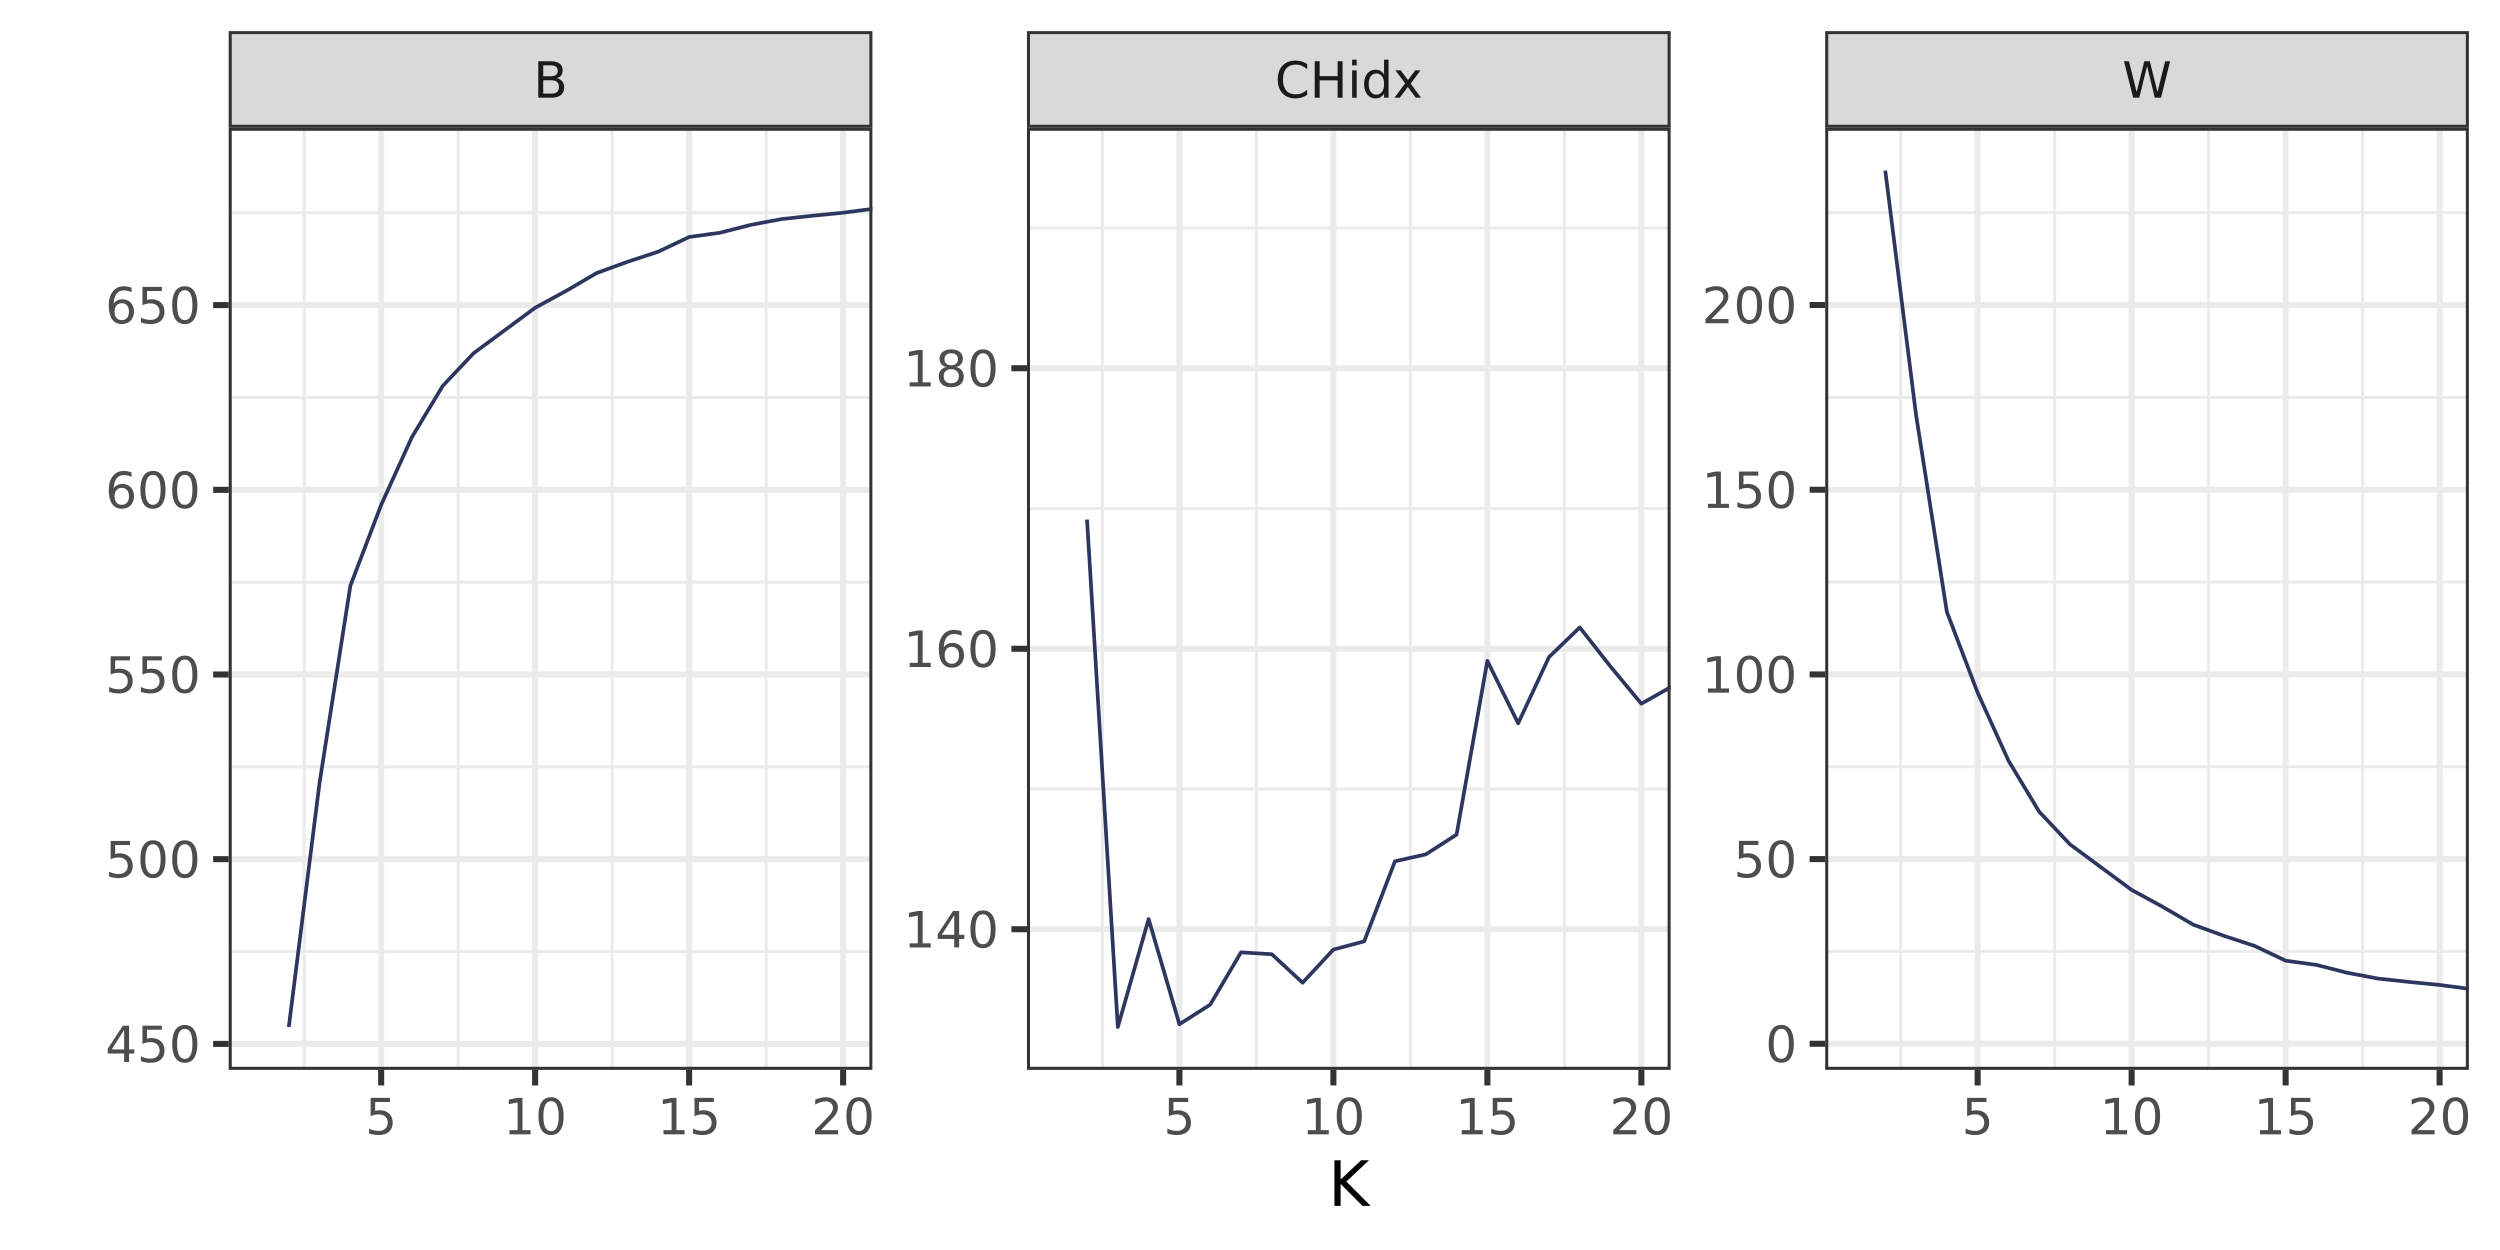 <?xml version="1.0" encoding="UTF-8"?>
<svg xmlns="http://www.w3.org/2000/svg" xmlns:xlink="http://www.w3.org/1999/xlink" width="720pt" height="360pt" viewBox="0 0 720 360" version="1.1">
<defs>
<g>
<symbol overflow="visible" id="glyph0-0">
<path style="stroke:none;" d="M 0.719 2.547 L 0.719 -10.156 L 7.922 -10.156 L 7.922 2.547 Z M 1.531 1.75 L 7.125 1.75 L 7.125 -9.344 L 1.531 -9.344 Z M 1.531 1.75 "/>
</symbol>
<symbol overflow="visible" id="glyph0-1">
<path style="stroke:none;" d="M 2.828 -5.016 L 2.828 -1.172 L 5.109 -1.172 C 5.879 -1.172 6.445 -1.328 6.812 -1.641 C 7.176 -1.961 7.359 -2.445 7.359 -3.094 C 7.359 -3.75 7.176 -4.234 6.812 -4.547 C 6.445 -4.859 5.879 -5.016 5.109 -5.016 Z M 2.828 -9.328 L 2.828 -6.172 L 4.938 -6.172 C 5.633 -6.172 6.148 -6.301 6.484 -6.562 C 6.828 -6.82 7 -7.219 7 -7.75 C 7 -8.281 6.828 -8.676 6.484 -8.938 C 6.148 -9.195 5.633 -9.328 4.938 -9.328 Z M 1.406 -10.5 L 5.047 -10.5 C 6.129 -10.5 6.961 -10.273 7.547 -9.828 C 8.129 -9.379 8.422 -8.738 8.422 -7.906 C 8.422 -7.258 8.27 -6.742 7.969 -6.359 C 7.676 -5.984 7.238 -5.75 6.656 -5.656 C 7.352 -5.508 7.895 -5.195 8.281 -4.719 C 8.664 -4.25 8.859 -3.656 8.859 -2.938 C 8.859 -2 8.539 -1.273 7.906 -0.766 C 7.27 -0.254 6.363 0 5.188 0 L 1.406 0 Z M 1.406 -10.5 "/>
</symbol>
<symbol overflow="visible" id="glyph0-2">
<path style="stroke:none;" d="M 9.281 -9.688 L 9.281 -8.188 C 8.801 -8.633 8.289 -8.969 7.75 -9.188 C 7.207 -9.414 6.629 -9.531 6.016 -9.531 C 4.816 -9.531 3.898 -9.16 3.266 -8.422 C 2.629 -7.691 2.312 -6.629 2.312 -5.234 C 2.312 -3.859 2.629 -2.801 3.266 -2.062 C 3.898 -1.332 4.816 -0.969 6.016 -0.969 C 6.629 -0.969 7.207 -1.078 7.75 -1.297 C 8.289 -1.516 8.801 -1.848 9.281 -2.297 L 9.281 -0.812 C 8.781 -0.469 8.25 -0.211 7.688 -0.047 C 7.133 0.117 6.551 0.203 5.938 0.203 C 4.344 0.203 3.086 -0.281 2.172 -1.25 C 1.266 -2.227 0.812 -3.555 0.812 -5.234 C 0.812 -6.922 1.266 -8.25 2.172 -9.219 C 3.086 -10.195 4.344 -10.688 5.938 -10.688 C 6.562 -10.688 7.148 -10.602 7.703 -10.438 C 8.266 -10.27 8.789 -10.02 9.281 -9.688 Z M 9.281 -9.688 "/>
</symbol>
<symbol overflow="visible" id="glyph0-3">
<path style="stroke:none;" d="M 1.406 -10.5 L 2.828 -10.5 L 2.828 -6.203 L 8 -6.203 L 8 -10.5 L 9.422 -10.5 L 9.422 0 L 8 0 L 8 -5 L 2.828 -5 L 2.828 0 L 1.406 0 Z M 1.406 -10.5 "/>
</symbol>
<symbol overflow="visible" id="glyph0-4">
<path style="stroke:none;" d="M 1.359 -7.875 L 2.656 -7.875 L 2.656 0 L 1.359 0 Z M 1.359 -10.953 L 2.656 -10.953 L 2.656 -9.312 L 1.359 -9.312 Z M 1.359 -10.953 "/>
</symbol>
<symbol overflow="visible" id="glyph0-5">
<path style="stroke:none;" d="M 6.547 -6.688 L 6.547 -10.953 L 7.844 -10.953 L 7.844 0 L 6.547 0 L 6.547 -1.188 C 6.273 -0.719 5.93 -0.367 5.516 -0.141 C 5.098 0.086 4.598 0.203 4.016 0.203 C 3.066 0.203 2.289 -0.176 1.688 -0.938 C 1.094 -1.695 0.797 -2.695 0.797 -3.938 C 0.797 -5.176 1.094 -6.172 1.688 -6.922 C 2.289 -7.68 3.066 -8.062 4.016 -8.062 C 4.598 -8.062 5.098 -7.945 5.516 -7.719 C 5.93 -7.5 6.273 -7.156 6.547 -6.688 Z M 2.125 -3.938 C 2.125 -2.977 2.32 -2.227 2.719 -1.688 C 3.113 -1.145 3.648 -0.875 4.328 -0.875 C 5.016 -0.875 5.555 -1.145 5.953 -1.688 C 6.348 -2.227 6.547 -2.977 6.547 -3.938 C 6.547 -4.883 6.348 -5.629 5.953 -6.172 C 5.555 -6.711 5.016 -6.984 4.328 -6.984 C 3.648 -6.984 3.113 -6.711 2.719 -6.172 C 2.32 -5.629 2.125 -4.883 2.125 -3.938 Z M 2.125 -3.938 "/>
</symbol>
<symbol overflow="visible" id="glyph0-6">
<path style="stroke:none;" d="M 7.906 -7.875 L 5.062 -4.047 L 8.047 0 L 6.531 0 L 4.234 -3.094 L 1.938 0 L 0.422 0 L 3.469 -4.125 L 0.672 -7.875 L 2.203 -7.875 L 4.297 -5.078 L 6.375 -7.875 Z M 7.906 -7.875 "/>
</symbol>
<symbol overflow="visible" id="glyph0-7">
<path style="stroke:none;" d="M 0.484 -10.5 L 1.906 -10.5 L 4.125 -1.625 L 6.328 -10.5 L 7.922 -10.5 L 10.125 -1.625 L 12.328 -10.5 L 13.766 -10.5 L 11.141 0 L 9.344 0 L 7.125 -9.109 L 4.891 0 L 3.109 0 Z M 0.484 -10.5 "/>
</symbol>
<symbol overflow="visible" id="glyph0-8">
<path style="stroke:none;" d="M 1.547 -10.5 L 7.125 -10.5 L 7.125 -9.312 L 2.859 -9.312 L 2.859 -6.734 C 3.066 -6.805 3.27 -6.859 3.469 -6.891 C 3.676 -6.922 3.883 -6.938 4.094 -6.938 C 5.27 -6.938 6.195 -6.613 6.875 -5.969 C 7.562 -5.332 7.906 -4.469 7.906 -3.375 C 7.906 -2.238 7.551 -1.359 6.844 -0.734 C 6.145 -0.109 5.156 0.203 3.875 0.203 C 3.438 0.203 2.988 0.164 2.531 0.094 C 2.07 0.02 1.598 -0.094 1.109 -0.25 L 1.109 -1.672 C 1.535 -1.441 1.973 -1.27 2.422 -1.156 C 2.867 -1.039 3.344 -0.984 3.844 -0.984 C 4.656 -0.984 5.297 -1.195 5.766 -1.625 C 6.242 -2.051 6.484 -2.633 6.484 -3.375 C 6.484 -4.102 6.242 -4.68 5.766 -5.109 C 5.297 -5.535 4.656 -5.75 3.844 -5.75 C 3.469 -5.75 3.086 -5.707 2.703 -5.625 C 2.328 -5.539 1.941 -5.406 1.547 -5.219 Z M 1.547 -10.5 "/>
</symbol>
<symbol overflow="visible" id="glyph0-9">
<path style="stroke:none;" d="M 1.781 -1.203 L 4.109 -1.203 L 4.109 -9.203 L 1.578 -8.703 L 1.578 -10 L 4.094 -10.5 L 5.516 -10.5 L 5.516 -1.203 L 7.844 -1.203 L 7.844 0 L 1.781 0 Z M 1.781 -1.203 "/>
</symbol>
<symbol overflow="visible" id="glyph0-10">
<path style="stroke:none;" d="M 4.578 -9.562 C 3.848 -9.562 3.297 -9.203 2.922 -8.484 C 2.555 -7.766 2.375 -6.68 2.375 -5.234 C 2.375 -3.797 2.555 -2.719 2.922 -2 C 3.297 -1.281 3.848 -0.922 4.578 -0.922 C 5.316 -0.922 5.867 -1.281 6.234 -2 C 6.598 -2.719 6.781 -3.797 6.781 -5.234 C 6.781 -6.68 6.598 -7.766 6.234 -8.484 C 5.867 -9.203 5.316 -9.562 4.578 -9.562 Z M 4.578 -10.688 C 5.754 -10.688 6.648 -10.223 7.266 -9.297 C 7.891 -8.367 8.203 -7.016 8.203 -5.234 C 8.203 -3.473 7.891 -2.125 7.266 -1.188 C 6.648 -0.258 5.754 0.203 4.578 0.203 C 3.398 0.203 2.5 -0.258 1.875 -1.188 C 1.258 -2.125 0.953 -3.473 0.953 -5.234 C 0.953 -7.016 1.258 -8.367 1.875 -9.297 C 2.5 -10.223 3.398 -10.688 4.578 -10.688 Z M 4.578 -10.688 "/>
</symbol>
<symbol overflow="visible" id="glyph0-11">
<path style="stroke:none;" d="M 2.766 -1.203 L 7.719 -1.203 L 7.719 0 L 1.062 0 L 1.062 -1.203 C 1.594 -1.754 2.32 -2.5 3.25 -3.438 C 4.188 -4.383 4.773 -4.992 5.016 -5.266 C 5.473 -5.773 5.789 -6.207 5.969 -6.562 C 6.145 -6.914 6.234 -7.266 6.234 -7.609 C 6.234 -8.16 6.035 -8.613 5.641 -8.969 C 5.254 -9.32 4.75 -9.5 4.125 -9.5 C 3.676 -9.5 3.203 -9.422 2.703 -9.266 C 2.211 -9.109 1.688 -8.875 1.125 -8.562 L 1.125 -10 C 1.695 -10.227 2.227 -10.398 2.719 -10.516 C 3.219 -10.629 3.676 -10.688 4.094 -10.688 C 5.176 -10.688 6.039 -10.414 6.688 -9.875 C 7.344 -9.332 7.672 -8.609 7.672 -7.703 C 7.672 -7.266 7.586 -6.852 7.422 -6.469 C 7.266 -6.082 6.973 -5.625 6.547 -5.094 C 6.422 -4.957 6.047 -4.566 5.422 -3.922 C 4.797 -3.273 3.91 -2.367 2.766 -1.203 Z M 2.766 -1.203 "/>
</symbol>
<symbol overflow="visible" id="glyph0-12">
<path style="stroke:none;" d="M 5.438 -9.266 L 1.859 -3.656 L 5.438 -3.656 Z M 5.078 -10.5 L 6.859 -10.5 L 6.859 -3.656 L 8.359 -3.656 L 8.359 -2.469 L 6.859 -2.469 L 6.859 0 L 5.438 0 L 5.438 -2.469 L 0.703 -2.469 L 0.703 -3.844 Z M 5.078 -10.5 "/>
</symbol>
<symbol overflow="visible" id="glyph0-13">
<path style="stroke:none;" d="M 4.75 -5.812 C 4.113 -5.812 3.609 -5.594 3.234 -5.156 C 2.867 -4.727 2.688 -4.133 2.688 -3.375 C 2.688 -2.613 2.867 -2.016 3.234 -1.578 C 3.609 -1.141 4.113 -0.922 4.75 -0.922 C 5.395 -0.922 5.898 -1.141 6.266 -1.578 C 6.641 -2.016 6.828 -2.613 6.828 -3.375 C 6.828 -4.133 6.641 -4.727 6.266 -5.156 C 5.898 -5.594 5.395 -5.812 4.75 -5.812 Z M 7.578 -10.266 L 7.578 -8.969 C 7.223 -9.145 6.863 -9.273 6.5 -9.359 C 6.133 -9.453 5.773 -9.5 5.422 -9.5 C 4.484 -9.5 3.766 -9.18 3.266 -8.547 C 2.773 -7.91 2.492 -6.953 2.422 -5.672 C 2.691 -6.078 3.035 -6.391 3.453 -6.609 C 3.879 -6.828 4.344 -6.938 4.844 -6.938 C 5.895 -6.938 6.727 -6.613 7.344 -5.969 C 7.957 -5.332 8.266 -4.469 8.266 -3.375 C 8.266 -2.289 7.941 -1.422 7.297 -0.766 C 6.66 -0.117 5.812 0.203 4.75 0.203 C 3.539 0.203 2.613 -0.258 1.969 -1.188 C 1.32 -2.125 1 -3.473 1 -5.234 C 1 -6.898 1.395 -8.223 2.188 -9.203 C 2.977 -10.191 4.035 -10.688 5.359 -10.688 C 5.711 -10.688 6.07 -10.648 6.438 -10.578 C 6.801 -10.516 7.18 -10.41 7.578 -10.266 Z M 7.578 -10.266 "/>
</symbol>
<symbol overflow="visible" id="glyph0-14">
<path style="stroke:none;" d="M 4.578 -4.984 C 3.898 -4.984 3.367 -4.801 2.984 -4.438 C 2.598 -4.082 2.406 -3.586 2.406 -2.953 C 2.406 -2.316 2.598 -1.816 2.984 -1.453 C 3.367 -1.098 3.898 -0.922 4.578 -0.922 C 5.254 -0.922 5.785 -1.102 6.172 -1.469 C 6.566 -1.832 6.766 -2.328 6.766 -2.953 C 6.766 -3.586 6.566 -4.082 6.172 -4.438 C 5.785 -4.801 5.254 -4.984 4.578 -4.984 Z M 3.156 -5.594 C 2.551 -5.738 2.078 -6.02 1.734 -6.438 C 1.391 -6.852 1.219 -7.363 1.219 -7.969 C 1.219 -8.812 1.516 -9.473 2.109 -9.953 C 2.711 -10.441 3.535 -10.688 4.578 -10.688 C 5.617 -10.688 6.438 -10.441 7.031 -9.953 C 7.633 -9.473 7.938 -8.812 7.938 -7.969 C 7.938 -7.363 7.766 -6.852 7.422 -6.438 C 7.086 -6.02 6.613 -5.738 6 -5.594 C 6.688 -5.438 7.223 -5.125 7.609 -4.656 C 7.992 -4.188 8.188 -3.617 8.188 -2.953 C 8.188 -1.93 7.875 -1.148 7.25 -0.609 C 6.625 -0.066 5.734 0.203 4.578 0.203 C 3.422 0.203 2.531 -0.066 1.906 -0.609 C 1.289 -1.148 0.984 -1.93 0.984 -2.953 C 0.984 -3.617 1.172 -4.188 1.547 -4.656 C 1.93 -5.125 2.469 -5.438 3.156 -5.594 Z M 2.641 -7.844 C 2.641 -7.289 2.805 -6.863 3.141 -6.562 C 3.484 -6.258 3.961 -6.109 4.578 -6.109 C 5.191 -6.109 5.672 -6.258 6.016 -6.562 C 6.359 -6.863 6.531 -7.289 6.531 -7.844 C 6.531 -8.383 6.359 -8.805 6.016 -9.109 C 5.672 -9.41 5.191 -9.562 4.578 -9.562 C 3.961 -9.562 3.484 -9.41 3.141 -9.109 C 2.805 -8.805 2.641 -8.383 2.641 -7.844 Z M 2.641 -7.844 "/>
</symbol>
<symbol overflow="visible" id="glyph1-0">
<path style="stroke:none;" d="M 0.891 3.188 L 0.891 -12.688 L 9.891 -12.688 L 9.891 3.188 Z M 1.906 2.188 L 8.891 2.188 L 8.891 -11.688 L 1.906 -11.688 Z M 1.906 2.188 "/>
</symbol>
<symbol overflow="visible" id="glyph1-1">
<path style="stroke:none;" d="M 1.766 -13.125 L 3.547 -13.125 L 3.547 -7.578 L 9.438 -13.125 L 11.719 -13.125 L 5.203 -7 L 12.188 0 L 9.844 0 L 3.547 -6.312 L 3.547 0 L 1.766 0 Z M 1.766 -13.125 "/>
</symbol>
</g>
<clipPath id="clip1">
  <path d="M 65.871 36.805 L 251.246 36.805 L 251.246 308.121 L 65.871 308.121 Z M 65.871 36.805 "/>
</clipPath>
<clipPath id="clip2">
  <path d="M 65.871 273 L 251.246 273 L 251.246 275 L 65.871 275 Z M 65.871 273 "/>
</clipPath>
<clipPath id="clip3">
  <path d="M 65.871 220 L 251.246 220 L 251.246 222 L 65.871 222 Z M 65.871 220 "/>
</clipPath>
<clipPath id="clip4">
  <path d="M 65.871 167 L 251.246 167 L 251.246 169 L 65.871 169 Z M 65.871 167 "/>
</clipPath>
<clipPath id="clip5">
  <path d="M 65.871 114 L 251.246 114 L 251.246 115 L 65.871 115 Z M 65.871 114 "/>
</clipPath>
<clipPath id="clip6">
  <path d="M 65.871 60 L 251.246 60 L 251.246 62 L 65.871 62 Z M 65.871 60 "/>
</clipPath>
<clipPath id="clip7">
  <path d="M 87 36.805 L 89 36.805 L 89 308.121 L 87 308.121 Z M 87 36.805 "/>
</clipPath>
<clipPath id="clip8">
  <path d="M 131 36.805 L 133 36.805 L 133 308.121 L 131 308.121 Z M 131 36.805 "/>
</clipPath>
<clipPath id="clip9">
  <path d="M 175 36.805 L 177 36.805 L 177 308.121 L 175 308.121 Z M 175 36.805 "/>
</clipPath>
<clipPath id="clip10">
  <path d="M 220 36.805 L 222 36.805 L 222 308.121 L 220 308.121 Z M 220 36.805 "/>
</clipPath>
<clipPath id="clip11">
  <path d="M 65.871 299 L 251.246 299 L 251.246 302 L 65.871 302 Z M 65.871 299 "/>
</clipPath>
<clipPath id="clip12">
  <path d="M 65.871 246 L 251.246 246 L 251.246 249 L 65.871 249 Z M 65.871 246 "/>
</clipPath>
<clipPath id="clip13">
  <path d="M 65.871 193 L 251.246 193 L 251.246 196 L 65.871 196 Z M 65.871 193 "/>
</clipPath>
<clipPath id="clip14">
  <path d="M 65.871 140 L 251.246 140 L 251.246 142 L 65.871 142 Z M 65.871 140 "/>
</clipPath>
<clipPath id="clip15">
  <path d="M 65.871 87 L 251.246 87 L 251.246 89 L 65.871 89 Z M 65.871 87 "/>
</clipPath>
<clipPath id="clip16">
  <path d="M 108 36.805 L 111 36.805 L 111 308.121 L 108 308.121 Z M 108 36.805 "/>
</clipPath>
<clipPath id="clip17">
  <path d="M 153 36.805 L 155 36.805 L 155 308.121 L 153 308.121 Z M 153 36.805 "/>
</clipPath>
<clipPath id="clip18">
  <path d="M 197 36.805 L 200 36.805 L 200 308.121 L 197 308.121 Z M 197 36.805 "/>
</clipPath>
<clipPath id="clip19">
  <path d="M 241 36.805 L 244 36.805 L 244 308.121 L 241 308.121 Z M 241 36.805 "/>
</clipPath>
<clipPath id="clip20">
  <path d="M 82 48 L 251.246 48 L 251.246 297 L 82 297 Z M 82 48 "/>
</clipPath>
<clipPath id="clip21">
  <path d="M 65.871 36.805 L 251.246 36.805 L 251.246 308.121 L 65.871 308.121 Z M 65.871 36.805 "/>
</clipPath>
<clipPath id="clip22">
  <path d="M 295.766 36.805 L 481.141 36.805 L 481.141 308.121 L 295.766 308.121 Z M 295.766 36.805 "/>
</clipPath>
<clipPath id="clip23">
  <path d="M 295.766 307 L 481.141 307 L 481.141 308.121 L 295.766 308.121 Z M 295.766 307 "/>
</clipPath>
<clipPath id="clip24">
  <path d="M 295.766 226 L 481.141 226 L 481.141 228 L 295.766 228 Z M 295.766 226 "/>
</clipPath>
<clipPath id="clip25">
  <path d="M 295.766 146 L 481.141 146 L 481.141 147 L 295.766 147 Z M 295.766 146 "/>
</clipPath>
<clipPath id="clip26">
  <path d="M 295.766 65 L 481.141 65 L 481.141 67 L 295.766 67 Z M 295.766 65 "/>
</clipPath>
<clipPath id="clip27">
  <path d="M 317 36.805 L 318 36.805 L 318 308.121 L 317 308.121 Z M 317 36.805 "/>
</clipPath>
<clipPath id="clip28">
  <path d="M 361 36.805 L 363 36.805 L 363 308.121 L 361 308.121 Z M 361 36.805 "/>
</clipPath>
<clipPath id="clip29">
  <path d="M 405 36.805 L 407 36.805 L 407 308.121 L 405 308.121 Z M 405 36.805 "/>
</clipPath>
<clipPath id="clip30">
  <path d="M 450 36.805 L 451 36.805 L 451 308.121 L 450 308.121 Z M 450 36.805 "/>
</clipPath>
<clipPath id="clip31">
  <path d="M 295.766 266 L 481.141 266 L 481.141 269 L 295.766 269 Z M 295.766 266 "/>
</clipPath>
<clipPath id="clip32">
  <path d="M 295.766 185 L 481.141 185 L 481.141 188 L 295.766 188 Z M 295.766 185 "/>
</clipPath>
<clipPath id="clip33">
  <path d="M 295.766 105 L 481.141 105 L 481.141 107 L 295.766 107 Z M 295.766 105 "/>
</clipPath>
<clipPath id="clip34">
  <path d="M 338 36.805 L 341 36.805 L 341 308.121 L 338 308.121 Z M 338 36.805 "/>
</clipPath>
<clipPath id="clip35">
  <path d="M 383 36.805 L 385 36.805 L 385 308.121 L 383 308.121 Z M 383 36.805 "/>
</clipPath>
<clipPath id="clip36">
  <path d="M 427 36.805 L 430 36.805 L 430 308.121 L 427 308.121 Z M 427 36.805 "/>
</clipPath>
<clipPath id="clip37">
  <path d="M 471 36.805 L 474 36.805 L 474 308.121 L 471 308.121 Z M 471 36.805 "/>
</clipPath>
<clipPath id="clip38">
  <path d="M 312 48 L 481.141 48 L 481.141 297 L 312 297 Z M 312 48 "/>
</clipPath>
<clipPath id="clip39">
  <path d="M 295.766 36.805 L 481.141 36.805 L 481.141 308.121 L 295.766 308.121 Z M 295.766 36.805 "/>
</clipPath>
<clipPath id="clip40">
  <path d="M 525.66 36.805 L 711.035 36.805 L 711.035 308.121 L 525.66 308.121 Z M 525.66 36.805 "/>
</clipPath>
<clipPath id="clip41">
  <path d="M 525.66 273 L 711.035 273 L 711.035 275 L 525.66 275 Z M 525.66 273 "/>
</clipPath>
<clipPath id="clip42">
  <path d="M 525.66 220 L 711.035 220 L 711.035 222 L 525.66 222 Z M 525.66 220 "/>
</clipPath>
<clipPath id="clip43">
  <path d="M 525.66 167 L 711.035 167 L 711.035 169 L 525.66 169 Z M 525.66 167 "/>
</clipPath>
<clipPath id="clip44">
  <path d="M 525.66 114 L 711.035 114 L 711.035 115 L 525.66 115 Z M 525.66 114 "/>
</clipPath>
<clipPath id="clip45">
  <path d="M 525.66 60 L 711.035 60 L 711.035 62 L 525.66 62 Z M 525.66 60 "/>
</clipPath>
<clipPath id="clip46">
  <path d="M 546 36.805 L 548 36.805 L 548 308.121 L 546 308.121 Z M 546 36.805 "/>
</clipPath>
<clipPath id="clip47">
  <path d="M 591 36.805 L 593 36.805 L 593 308.121 L 591 308.121 Z M 591 36.805 "/>
</clipPath>
<clipPath id="clip48">
  <path d="M 635 36.805 L 637 36.805 L 637 308.121 L 635 308.121 Z M 635 36.805 "/>
</clipPath>
<clipPath id="clip49">
  <path d="M 679 36.805 L 681 36.805 L 681 308.121 L 679 308.121 Z M 679 36.805 "/>
</clipPath>
<clipPath id="clip50">
  <path d="M 525.66 299 L 711.035 299 L 711.035 302 L 525.66 302 Z M 525.66 299 "/>
</clipPath>
<clipPath id="clip51">
  <path d="M 525.66 246 L 711.035 246 L 711.035 249 L 525.66 249 Z M 525.66 246 "/>
</clipPath>
<clipPath id="clip52">
  <path d="M 525.66 193 L 711.035 193 L 711.035 196 L 525.66 196 Z M 525.66 193 "/>
</clipPath>
<clipPath id="clip53">
  <path d="M 525.66 140 L 711.035 140 L 711.035 142 L 525.66 142 Z M 525.66 140 "/>
</clipPath>
<clipPath id="clip54">
  <path d="M 525.66 86 L 711.035 86 L 711.035 89 L 525.66 89 Z M 525.66 86 "/>
</clipPath>
<clipPath id="clip55">
  <path d="M 568 36.805 L 571 36.805 L 571 308.121 L 568 308.121 Z M 568 36.805 "/>
</clipPath>
<clipPath id="clip56">
  <path d="M 613 36.805 L 615 36.805 L 615 308.121 L 613 308.121 Z M 613 36.805 "/>
</clipPath>
<clipPath id="clip57">
  <path d="M 657 36.805 L 660 36.805 L 660 308.121 L 657 308.121 Z M 657 36.805 "/>
</clipPath>
<clipPath id="clip58">
  <path d="M 701 36.805 L 704 36.805 L 704 308.121 L 701 308.121 Z M 701 36.805 "/>
</clipPath>
<clipPath id="clip59">
  <path d="M 542 48 L 711.035 48 L 711.035 297 L 542 297 Z M 542 48 "/>
</clipPath>
<clipPath id="clip60">
  <path d="M 525.66 36.805 L 711.035 36.805 L 711.035 308.121 L 525.66 308.121 Z M 525.66 36.805 "/>
</clipPath>
<clipPath id="clip61">
  <path d="M 65.871 8.965 L 251.246 8.965 L 251.246 36.805 L 65.871 36.805 Z M 65.871 8.965 "/>
</clipPath>
<clipPath id="clip62">
  <path d="M 295.766 8.965 L 481.141 8.965 L 481.141 36.805 L 295.766 36.805 Z M 295.766 8.965 "/>
</clipPath>
<clipPath id="clip63">
  <path d="M 525.66 8.965 L 711.035 8.965 L 711.035 36.805 L 525.66 36.805 Z M 525.66 8.965 "/>
</clipPath>
</defs>
<g id="surface24">
<rect x="0" y="0" width="720" height="360" style="fill:rgb(100%,100%,100%);fill-opacity:1;stroke:none;"/>
<rect x="0" y="0" width="720" height="360" style="fill:rgb(100%,100%,100%);fill-opacity:1;stroke:none;"/>
<path style="fill:none;stroke-width:1.746;stroke-linecap:round;stroke-linejoin:round;stroke:rgb(100%,100%,100%);stroke-opacity:1;stroke-miterlimit:10;" d="M 0 360 L 720 360 L 720 0 L 0 0 Z M 0 360 "/>
<g clip-path="url(#clip1)" clip-rule="nonzero">
<path style=" stroke:none;fill-rule:nonzero;fill:rgb(100%,100%,100%);fill-opacity:1;" d="M 65.871 308.121 L 251.246 308.121 L 251.246 36.805 L 65.871 36.805 Z M 65.871 308.121 "/>
</g>
<g clip-path="url(#clip2)" clip-rule="nonzero">
<path style="fill:none;stroke-width:0.873;stroke-linecap:butt;stroke-linejoin:round;stroke:rgb(92.157%,92.157%,92.157%);stroke-opacity:1;stroke-miterlimit:10;" d="M 65.871 274.039 L 251.242 274.039 "/>
</g>
<g clip-path="url(#clip3)" clip-rule="nonzero">
<path style="fill:none;stroke-width:0.873;stroke-linecap:butt;stroke-linejoin:round;stroke:rgb(92.157%,92.157%,92.157%);stroke-opacity:1;stroke-miterlimit:10;" d="M 65.871 220.852 L 251.242 220.852 "/>
</g>
<g clip-path="url(#clip4)" clip-rule="nonzero">
<path style="fill:none;stroke-width:0.873;stroke-linecap:butt;stroke-linejoin:round;stroke:rgb(92.157%,92.157%,92.157%);stroke-opacity:1;stroke-miterlimit:10;" d="M 65.871 167.66 L 251.242 167.66 "/>
</g>
<g clip-path="url(#clip5)" clip-rule="nonzero">
<path style="fill:none;stroke-width:0.873;stroke-linecap:butt;stroke-linejoin:round;stroke:rgb(92.157%,92.157%,92.157%);stroke-opacity:1;stroke-miterlimit:10;" d="M 65.871 114.473 L 251.242 114.473 "/>
</g>
<g clip-path="url(#clip6)" clip-rule="nonzero">
<path style="fill:none;stroke-width:0.873;stroke-linecap:butt;stroke-linejoin:round;stroke:rgb(92.157%,92.157%,92.157%);stroke-opacity:1;stroke-miterlimit:10;" d="M 65.871 61.281 L 251.242 61.281 "/>
</g>
<g clip-path="url(#clip7)" clip-rule="nonzero">
<path style="fill:none;stroke-width:0.873;stroke-linecap:butt;stroke-linejoin:round;stroke:rgb(92.157%,92.157%,92.157%);stroke-opacity:1;stroke-miterlimit:10;" d="M 87.602 308.121 L 87.602 36.805 "/>
</g>
<g clip-path="url(#clip8)" clip-rule="nonzero">
<path style="fill:none;stroke-width:0.873;stroke-linecap:butt;stroke-linejoin:round;stroke:rgb(92.157%,92.157%,92.157%);stroke-opacity:1;stroke-miterlimit:10;" d="M 131.949 308.121 L 131.949 36.805 "/>
</g>
<g clip-path="url(#clip9)" clip-rule="nonzero">
<path style="fill:none;stroke-width:0.873;stroke-linecap:butt;stroke-linejoin:round;stroke:rgb(92.157%,92.157%,92.157%);stroke-opacity:1;stroke-miterlimit:10;" d="M 176.297 308.121 L 176.297 36.805 "/>
</g>
<g clip-path="url(#clip10)" clip-rule="nonzero">
<path style="fill:none;stroke-width:0.873;stroke-linecap:butt;stroke-linejoin:round;stroke:rgb(92.157%,92.157%,92.157%);stroke-opacity:1;stroke-miterlimit:10;" d="M 220.645 308.121 L 220.645 36.805 "/>
</g>
<g clip-path="url(#clip11)" clip-rule="nonzero">
<path style="fill:none;stroke-width:1.746;stroke-linecap:butt;stroke-linejoin:round;stroke:rgb(92.157%,92.157%,92.157%);stroke-opacity:1;stroke-miterlimit:10;" d="M 65.871 300.637 L 251.242 300.637 "/>
</g>
<g clip-path="url(#clip12)" clip-rule="nonzero">
<path style="fill:none;stroke-width:1.746;stroke-linecap:butt;stroke-linejoin:round;stroke:rgb(92.157%,92.157%,92.157%);stroke-opacity:1;stroke-miterlimit:10;" d="M 65.871 247.445 L 251.242 247.445 "/>
</g>
<g clip-path="url(#clip13)" clip-rule="nonzero">
<path style="fill:none;stroke-width:1.746;stroke-linecap:butt;stroke-linejoin:round;stroke:rgb(92.157%,92.157%,92.157%);stroke-opacity:1;stroke-miterlimit:10;" d="M 65.871 194.258 L 251.242 194.258 "/>
</g>
<g clip-path="url(#clip14)" clip-rule="nonzero">
<path style="fill:none;stroke-width:1.746;stroke-linecap:butt;stroke-linejoin:round;stroke:rgb(92.157%,92.157%,92.157%);stroke-opacity:1;stroke-miterlimit:10;" d="M 65.871 141.066 L 251.242 141.066 "/>
</g>
<g clip-path="url(#clip15)" clip-rule="nonzero">
<path style="fill:none;stroke-width:1.746;stroke-linecap:butt;stroke-linejoin:round;stroke:rgb(92.157%,92.157%,92.157%);stroke-opacity:1;stroke-miterlimit:10;" d="M 65.871 87.875 L 251.242 87.875 "/>
</g>
<g clip-path="url(#clip16)" clip-rule="nonzero">
<path style="fill:none;stroke-width:1.746;stroke-linecap:butt;stroke-linejoin:round;stroke:rgb(92.157%,92.157%,92.157%);stroke-opacity:1;stroke-miterlimit:10;" d="M 109.773 308.121 L 109.773 36.805 "/>
</g>
<g clip-path="url(#clip17)" clip-rule="nonzero">
<path style="fill:none;stroke-width:1.746;stroke-linecap:butt;stroke-linejoin:round;stroke:rgb(92.157%,92.157%,92.157%);stroke-opacity:1;stroke-miterlimit:10;" d="M 154.121 308.121 L 154.121 36.805 "/>
</g>
<g clip-path="url(#clip18)" clip-rule="nonzero">
<path style="fill:none;stroke-width:1.746;stroke-linecap:butt;stroke-linejoin:round;stroke:rgb(92.157%,92.157%,92.157%);stroke-opacity:1;stroke-miterlimit:10;" d="M 198.469 308.121 L 198.469 36.805 "/>
</g>
<g clip-path="url(#clip19)" clip-rule="nonzero">
<path style="fill:none;stroke-width:1.746;stroke-linecap:butt;stroke-linejoin:round;stroke:rgb(92.157%,92.157%,92.157%);stroke-opacity:1;stroke-miterlimit:10;" d="M 242.816 308.121 L 242.816 36.805 "/>
</g>
<g clip-path="url(#clip20)" clip-rule="nonzero">
<path style="fill:none;stroke-width:1.067;stroke-linecap:butt;stroke-linejoin:round;stroke:rgb(17.255%,21.176%,36.863%);stroke-opacity:1;stroke-miterlimit:10;" d="M 83.168 295.789 L 92.035 225.441 L 100.906 168.703 L 109.773 145.426 L 118.645 125.863 L 127.516 111.125 L 136.383 101.742 L 145.254 95.18 L 154.121 88.629 L 162.992 83.805 L 171.863 78.617 L 180.73 75.395 L 189.602 72.473 L 198.469 68.254 L 207.34 67.031 L 216.211 64.766 L 225.078 63.094 L 233.949 62.137 L 242.816 61.266 L 251.688 60.086 L 260.559 59.07 L 269.426 57.617 L 278.297 56.914 L 287.164 55.91 L 296.035 55.43 L 304.906 54.688 L 313.773 54.324 L 322.645 53.82 L 331.512 53.434 L 340.383 52.316 L 349.254 52.414 L 358.121 51.836 L 366.992 50.945 L 375.859 51.035 L 384.73 50.523 L 393.602 50.352 L 402.469 50.281 L 411.34 49.652 L 420.207 49.137 "/>
</g>
<g clip-path="url(#clip21)" clip-rule="nonzero">
<path style="fill:none;stroke-width:1.746;stroke-linecap:round;stroke-linejoin:round;stroke:rgb(20%,20%,20%);stroke-opacity:1;stroke-miterlimit:10;" d="M 65.871 308.121 L 251.246 308.121 L 251.246 36.805 L 65.871 36.805 Z M 65.871 308.121 "/>
</g>
<g clip-path="url(#clip22)" clip-rule="nonzero">
<path style=" stroke:none;fill-rule:nonzero;fill:rgb(100%,100%,100%);fill-opacity:1;" d="M 295.766 308.121 L 481.141 308.121 L 481.141 36.805 L 295.766 36.805 Z M 295.766 308.121 "/>
</g>
<g clip-path="url(#clip23)" clip-rule="nonzero">
<path style="fill:none;stroke-width:0.873;stroke-linecap:butt;stroke-linejoin:round;stroke:rgb(92.157%,92.157%,92.157%);stroke-opacity:1;stroke-miterlimit:10;" d="M 295.766 308.02 L 481.141 308.02 "/>
</g>
<g clip-path="url(#clip24)" clip-rule="nonzero">
<path style="fill:none;stroke-width:0.873;stroke-linecap:butt;stroke-linejoin:round;stroke:rgb(92.157%,92.157%,92.157%);stroke-opacity:1;stroke-miterlimit:10;" d="M 295.766 227.234 L 481.141 227.234 "/>
</g>
<g clip-path="url(#clip25)" clip-rule="nonzero">
<path style="fill:none;stroke-width:0.873;stroke-linecap:butt;stroke-linejoin:round;stroke:rgb(92.157%,92.157%,92.157%);stroke-opacity:1;stroke-miterlimit:10;" d="M 295.766 146.449 L 481.141 146.449 "/>
</g>
<g clip-path="url(#clip26)" clip-rule="nonzero">
<path style="fill:none;stroke-width:0.873;stroke-linecap:butt;stroke-linejoin:round;stroke:rgb(92.157%,92.157%,92.157%);stroke-opacity:1;stroke-miterlimit:10;" d="M 295.766 65.664 L 481.141 65.664 "/>
</g>
<g clip-path="url(#clip27)" clip-rule="nonzero">
<path style="fill:none;stroke-width:0.873;stroke-linecap:butt;stroke-linejoin:round;stroke:rgb(92.157%,92.157%,92.157%);stroke-opacity:1;stroke-miterlimit:10;" d="M 317.496 308.121 L 317.496 36.805 "/>
</g>
<g clip-path="url(#clip28)" clip-rule="nonzero">
<path style="fill:none;stroke-width:0.873;stroke-linecap:butt;stroke-linejoin:round;stroke:rgb(92.157%,92.157%,92.157%);stroke-opacity:1;stroke-miterlimit:10;" d="M 361.844 308.121 L 361.844 36.805 "/>
</g>
<g clip-path="url(#clip29)" clip-rule="nonzero">
<path style="fill:none;stroke-width:0.873;stroke-linecap:butt;stroke-linejoin:round;stroke:rgb(92.157%,92.157%,92.157%);stroke-opacity:1;stroke-miterlimit:10;" d="M 406.191 308.121 L 406.191 36.805 "/>
</g>
<g clip-path="url(#clip30)" clip-rule="nonzero">
<path style="fill:none;stroke-width:0.873;stroke-linecap:butt;stroke-linejoin:round;stroke:rgb(92.157%,92.157%,92.157%);stroke-opacity:1;stroke-miterlimit:10;" d="M 450.539 308.121 L 450.539 36.805 "/>
</g>
<g clip-path="url(#clip31)" clip-rule="nonzero">
<path style="fill:none;stroke-width:1.746;stroke-linecap:butt;stroke-linejoin:round;stroke:rgb(92.157%,92.157%,92.157%);stroke-opacity:1;stroke-miterlimit:10;" d="M 295.766 267.625 L 481.141 267.625 "/>
</g>
<g clip-path="url(#clip32)" clip-rule="nonzero">
<path style="fill:none;stroke-width:1.746;stroke-linecap:butt;stroke-linejoin:round;stroke:rgb(92.157%,92.157%,92.157%);stroke-opacity:1;stroke-miterlimit:10;" d="M 295.766 186.84 L 481.141 186.84 "/>
</g>
<g clip-path="url(#clip33)" clip-rule="nonzero">
<path style="fill:none;stroke-width:1.746;stroke-linecap:butt;stroke-linejoin:round;stroke:rgb(92.157%,92.157%,92.157%);stroke-opacity:1;stroke-miterlimit:10;" d="M 295.766 106.055 L 481.141 106.055 "/>
</g>
<g clip-path="url(#clip34)" clip-rule="nonzero">
<path style="fill:none;stroke-width:1.746;stroke-linecap:butt;stroke-linejoin:round;stroke:rgb(92.157%,92.157%,92.157%);stroke-opacity:1;stroke-miterlimit:10;" d="M 339.668 308.121 L 339.668 36.805 "/>
</g>
<g clip-path="url(#clip35)" clip-rule="nonzero">
<path style="fill:none;stroke-width:1.746;stroke-linecap:butt;stroke-linejoin:round;stroke:rgb(92.157%,92.157%,92.157%);stroke-opacity:1;stroke-miterlimit:10;" d="M 384.016 308.121 L 384.016 36.805 "/>
</g>
<g clip-path="url(#clip36)" clip-rule="nonzero">
<path style="fill:none;stroke-width:1.746;stroke-linecap:butt;stroke-linejoin:round;stroke:rgb(92.157%,92.157%,92.157%);stroke-opacity:1;stroke-miterlimit:10;" d="M 428.363 308.121 L 428.363 36.805 "/>
</g>
<g clip-path="url(#clip37)" clip-rule="nonzero">
<path style="fill:none;stroke-width:1.746;stroke-linecap:butt;stroke-linejoin:round;stroke:rgb(92.157%,92.157%,92.157%);stroke-opacity:1;stroke-miterlimit:10;" d="M 472.711 308.121 L 472.711 36.805 "/>
</g>
<g clip-path="url(#clip38)" clip-rule="nonzero">
<path style="fill:none;stroke-width:1.067;stroke-linecap:butt;stroke-linejoin:round;stroke:rgb(17.255%,21.176%,36.863%);stroke-opacity:1;stroke-miterlimit:10;" d="M 313.062 149.625 L 321.93 295.789 L 330.801 264.691 L 339.668 294.98 L 348.539 289.332 L 357.41 274.277 L 366.277 274.82 L 375.148 283.031 L 384.016 273.469 L 392.887 271.113 L 401.758 248.039 L 410.625 246.059 L 419.496 240.355 L 428.363 190.336 L 437.234 208.316 L 446.105 189.246 L 454.973 180.695 L 463.844 191.988 L 472.711 202.668 L 481.582 197.652 L 490.453 194.672 L 499.32 165.621 L 508.191 168.566 L 517.059 150.711 L 525.93 159.656 L 534.801 149.285 L 543.668 161.145 L 552.539 161.547 L 561.41 167.934 L 570.277 111.387 L 579.148 154.82 L 588.016 137.023 L 596.887 80.141 L 605.758 124.887 L 614.625 101.602 L 623.496 115.039 L 632.363 139.5 L 641.234 92.254 L 650.105 49.137 "/>
</g>
<g clip-path="url(#clip39)" clip-rule="nonzero">
<path style="fill:none;stroke-width:1.746;stroke-linecap:round;stroke-linejoin:round;stroke:rgb(20%,20%,20%);stroke-opacity:1;stroke-miterlimit:10;" d="M 295.766 308.121 L 481.141 308.121 L 481.141 36.805 L 295.766 36.805 Z M 295.766 308.121 "/>
</g>
<g clip-path="url(#clip40)" clip-rule="nonzero">
<path style=" stroke:none;fill-rule:nonzero;fill:rgb(100%,100%,100%);fill-opacity:1;" d="M 525.66 308.121 L 711.035 308.121 L 711.035 36.805 L 525.66 36.805 Z M 525.66 308.121 "/>
</g>
<g clip-path="url(#clip41)" clip-rule="nonzero">
<path style="fill:none;stroke-width:0.873;stroke-linecap:butt;stroke-linejoin:round;stroke:rgb(92.157%,92.157%,92.157%);stroke-opacity:1;stroke-miterlimit:10;" d="M 525.66 274.016 L 711.035 274.016 "/>
</g>
<g clip-path="url(#clip42)" clip-rule="nonzero">
<path style="fill:none;stroke-width:0.873;stroke-linecap:butt;stroke-linejoin:round;stroke:rgb(92.157%,92.157%,92.157%);stroke-opacity:1;stroke-miterlimit:10;" d="M 525.66 220.828 L 711.035 220.828 "/>
</g>
<g clip-path="url(#clip43)" clip-rule="nonzero">
<path style="fill:none;stroke-width:0.873;stroke-linecap:butt;stroke-linejoin:round;stroke:rgb(92.157%,92.157%,92.157%);stroke-opacity:1;stroke-miterlimit:10;" d="M 525.66 167.637 L 711.035 167.637 "/>
</g>
<g clip-path="url(#clip44)" clip-rule="nonzero">
<path style="fill:none;stroke-width:0.873;stroke-linecap:butt;stroke-linejoin:round;stroke:rgb(92.157%,92.157%,92.157%);stroke-opacity:1;stroke-miterlimit:10;" d="M 525.66 114.449 L 711.035 114.449 "/>
</g>
<g clip-path="url(#clip45)" clip-rule="nonzero">
<path style="fill:none;stroke-width:0.873;stroke-linecap:butt;stroke-linejoin:round;stroke:rgb(92.157%,92.157%,92.157%);stroke-opacity:1;stroke-miterlimit:10;" d="M 525.66 61.258 L 711.035 61.258 "/>
</g>
<g clip-path="url(#clip46)" clip-rule="nonzero">
<path style="fill:none;stroke-width:0.873;stroke-linecap:butt;stroke-linejoin:round;stroke:rgb(92.157%,92.157%,92.157%);stroke-opacity:1;stroke-miterlimit:10;" d="M 547.391 308.121 L 547.391 36.805 "/>
</g>
<g clip-path="url(#clip47)" clip-rule="nonzero">
<path style="fill:none;stroke-width:0.873;stroke-linecap:butt;stroke-linejoin:round;stroke:rgb(92.157%,92.157%,92.157%);stroke-opacity:1;stroke-miterlimit:10;" d="M 591.738 308.121 L 591.738 36.805 "/>
</g>
<g clip-path="url(#clip48)" clip-rule="nonzero">
<path style="fill:none;stroke-width:0.873;stroke-linecap:butt;stroke-linejoin:round;stroke:rgb(92.157%,92.157%,92.157%);stroke-opacity:1;stroke-miterlimit:10;" d="M 636.086 308.121 L 636.086 36.805 "/>
</g>
<g clip-path="url(#clip49)" clip-rule="nonzero">
<path style="fill:none;stroke-width:0.873;stroke-linecap:butt;stroke-linejoin:round;stroke:rgb(92.157%,92.157%,92.157%);stroke-opacity:1;stroke-miterlimit:10;" d="M 680.434 308.121 L 680.434 36.805 "/>
</g>
<g clip-path="url(#clip50)" clip-rule="nonzero">
<path style="fill:none;stroke-width:1.746;stroke-linecap:butt;stroke-linejoin:round;stroke:rgb(92.157%,92.157%,92.157%);stroke-opacity:1;stroke-miterlimit:10;" d="M 525.66 300.613 L 711.035 300.613 "/>
</g>
<g clip-path="url(#clip51)" clip-rule="nonzero">
<path style="fill:none;stroke-width:1.746;stroke-linecap:butt;stroke-linejoin:round;stroke:rgb(92.157%,92.157%,92.157%);stroke-opacity:1;stroke-miterlimit:10;" d="M 525.66 247.422 L 711.035 247.422 "/>
</g>
<g clip-path="url(#clip52)" clip-rule="nonzero">
<path style="fill:none;stroke-width:1.746;stroke-linecap:butt;stroke-linejoin:round;stroke:rgb(92.157%,92.157%,92.157%);stroke-opacity:1;stroke-miterlimit:10;" d="M 525.66 194.234 L 711.035 194.234 "/>
</g>
<g clip-path="url(#clip53)" clip-rule="nonzero">
<path style="fill:none;stroke-width:1.746;stroke-linecap:butt;stroke-linejoin:round;stroke:rgb(92.157%,92.157%,92.157%);stroke-opacity:1;stroke-miterlimit:10;" d="M 525.66 141.043 L 711.035 141.043 "/>
</g>
<g clip-path="url(#clip54)" clip-rule="nonzero">
<path style="fill:none;stroke-width:1.746;stroke-linecap:butt;stroke-linejoin:round;stroke:rgb(92.157%,92.157%,92.157%);stroke-opacity:1;stroke-miterlimit:10;" d="M 525.66 87.852 L 711.035 87.852 "/>
</g>
<g clip-path="url(#clip55)" clip-rule="nonzero">
<path style="fill:none;stroke-width:1.746;stroke-linecap:butt;stroke-linejoin:round;stroke:rgb(92.157%,92.157%,92.157%);stroke-opacity:1;stroke-miterlimit:10;" d="M 569.562 308.121 L 569.562 36.805 "/>
</g>
<g clip-path="url(#clip56)" clip-rule="nonzero">
<path style="fill:none;stroke-width:1.746;stroke-linecap:butt;stroke-linejoin:round;stroke:rgb(92.157%,92.157%,92.157%);stroke-opacity:1;stroke-miterlimit:10;" d="M 613.914 308.121 L 613.914 36.805 "/>
</g>
<g clip-path="url(#clip57)" clip-rule="nonzero">
<path style="fill:none;stroke-width:1.746;stroke-linecap:butt;stroke-linejoin:round;stroke:rgb(92.157%,92.157%,92.157%);stroke-opacity:1;stroke-miterlimit:10;" d="M 658.262 308.121 L 658.262 36.805 "/>
</g>
<g clip-path="url(#clip58)" clip-rule="nonzero">
<path style="fill:none;stroke-width:1.746;stroke-linecap:butt;stroke-linejoin:round;stroke:rgb(92.157%,92.157%,92.157%);stroke-opacity:1;stroke-miterlimit:10;" d="M 702.609 308.121 L 702.609 36.805 "/>
</g>
<g clip-path="url(#clip59)" clip-rule="nonzero">
<path style="fill:none;stroke-width:1.067;stroke-linecap:butt;stroke-linejoin:round;stroke:rgb(17.255%,21.176%,36.863%);stroke-opacity:1;stroke-miterlimit:10;" d="M 542.957 49.137 L 551.824 119.488 L 560.695 176.223 L 569.562 199.5 L 578.434 219.062 L 587.305 233.801 L 596.172 243.184 L 605.043 249.746 L 613.914 256.301 L 622.781 261.121 L 631.652 266.309 L 640.52 269.535 L 649.391 272.453 L 658.262 276.676 L 667.129 277.895 L 676 280.16 L 684.867 281.832 L 693.738 282.789 L 702.609 283.664 L 711.477 284.84 L 720.348 285.855 L 729.215 287.312 L 738.086 288.012 L 746.957 289.016 L 755.824 289.496 L 764.695 290.242 L 773.562 290.605 L 782.434 291.105 L 791.305 291.492 L 800.172 292.609 L 809.043 292.512 L 817.91 293.094 L 826.781 293.98 L 835.652 293.895 L 844.52 294.402 L 853.391 294.574 L 862.258 294.645 L 871.129 295.273 L 880 295.789 "/>
</g>
<g clip-path="url(#clip60)" clip-rule="nonzero">
<path style="fill:none;stroke-width:1.746;stroke-linecap:round;stroke-linejoin:round;stroke:rgb(20%,20%,20%);stroke-opacity:1;stroke-miterlimit:10;" d="M 525.66 308.121 L 711.035 308.121 L 711.035 36.805 L 525.66 36.805 Z M 525.66 308.121 "/>
</g>
<g clip-path="url(#clip61)" clip-rule="nonzero">
<path style="fill-rule:nonzero;fill:rgb(85.098%,85.098%,85.098%);fill-opacity:1;stroke-width:1.746;stroke-linecap:round;stroke-linejoin:round;stroke:rgb(20%,20%,20%);stroke-opacity:1;stroke-miterlimit:10;" d="M 65.871 36.805 L 251.246 36.805 L 251.246 8.965 L 65.871 8.965 Z M 65.871 36.805 "/>
</g>
<g style="fill:rgb(10.196%,10.196%,10.196%);fill-opacity:1;">
  <use xlink:href="#glyph0-1" x="153.621" y="28.137"/>
</g>
<g clip-path="url(#clip62)" clip-rule="nonzero">
<path style="fill-rule:nonzero;fill:rgb(85.098%,85.098%,85.098%);fill-opacity:1;stroke-width:1.746;stroke-linecap:round;stroke-linejoin:round;stroke:rgb(20%,20%,20%);stroke-opacity:1;stroke-miterlimit:10;" d="M 295.766 36.805 L 481.141 36.805 L 481.141 8.965 L 295.766 8.965 Z M 295.766 36.805 "/>
</g>
<g style="fill:rgb(10.196%,10.196%,10.196%);fill-opacity:1;">
  <use xlink:href="#glyph0-2" x="367.18" y="28.137"/>
  <use xlink:href="#glyph0-3" x="377.234" y="28.137"/>
  <use xlink:href="#glyph0-4" x="388.062" y="28.137"/>
  <use xlink:href="#glyph0-5" x="392.063" y="28.137"/>
  <use xlink:href="#glyph0-6" x="401.204" y="28.137"/>
</g>
<g clip-path="url(#clip63)" clip-rule="nonzero">
<path style="fill-rule:nonzero;fill:rgb(85.098%,85.098%,85.098%);fill-opacity:1;stroke-width:1.746;stroke-linecap:round;stroke-linejoin:round;stroke:rgb(20%,20%,20%);stroke-opacity:1;stroke-miterlimit:10;" d="M 525.66 36.805 L 711.035 36.805 L 711.035 8.965 L 525.66 8.965 Z M 525.66 36.805 "/>
</g>
<g style="fill:rgb(10.196%,10.196%,10.196%);fill-opacity:1;">
  <use xlink:href="#glyph0-7" x="611.23" y="28.137"/>
</g>
<path style="fill:none;stroke-width:1.746;stroke-linecap:butt;stroke-linejoin:round;stroke:rgb(20%,20%,20%);stroke-opacity:1;stroke-miterlimit:10;" d="M 109.773 312.605 L 109.773 308.121 "/>
<path style="fill:none;stroke-width:1.746;stroke-linecap:butt;stroke-linejoin:round;stroke:rgb(20%,20%,20%);stroke-opacity:1;stroke-miterlimit:10;" d="M 154.121 312.605 L 154.121 308.121 "/>
<path style="fill:none;stroke-width:1.746;stroke-linecap:butt;stroke-linejoin:round;stroke:rgb(20%,20%,20%);stroke-opacity:1;stroke-miterlimit:10;" d="M 198.469 312.605 L 198.469 308.121 "/>
<path style="fill:none;stroke-width:1.746;stroke-linecap:butt;stroke-linejoin:round;stroke:rgb(20%,20%,20%);stroke-opacity:1;stroke-miterlimit:10;" d="M 242.816 312.605 L 242.816 308.121 "/>
<g style="fill:rgb(30.196%,30.196%,30.196%);fill-opacity:1;">
  <use xlink:href="#glyph0-8" x="105.191" y="326.688"/>
</g>
<g style="fill:rgb(30.196%,30.196%,30.196%);fill-opacity:1;">
  <use xlink:href="#glyph0-9" x="144.961" y="326.688"/>
  <use xlink:href="#glyph0-10" x="154.123" y="326.688"/>
</g>
<g style="fill:rgb(30.196%,30.196%,30.196%);fill-opacity:1;">
  <use xlink:href="#glyph0-9" x="189.309" y="326.688"/>
  <use xlink:href="#glyph0-8" x="198.47" y="326.688"/>
</g>
<g style="fill:rgb(30.196%,30.196%,30.196%);fill-opacity:1;">
  <use xlink:href="#glyph0-11" x="233.656" y="326.688"/>
  <use xlink:href="#glyph0-10" x="242.818" y="326.688"/>
</g>
<path style="fill:none;stroke-width:1.746;stroke-linecap:butt;stroke-linejoin:round;stroke:rgb(20%,20%,20%);stroke-opacity:1;stroke-miterlimit:10;" d="M 339.668 312.605 L 339.668 308.121 "/>
<path style="fill:none;stroke-width:1.746;stroke-linecap:butt;stroke-linejoin:round;stroke:rgb(20%,20%,20%);stroke-opacity:1;stroke-miterlimit:10;" d="M 384.016 312.605 L 384.016 308.121 "/>
<path style="fill:none;stroke-width:1.746;stroke-linecap:butt;stroke-linejoin:round;stroke:rgb(20%,20%,20%);stroke-opacity:1;stroke-miterlimit:10;" d="M 428.363 312.605 L 428.363 308.121 "/>
<path style="fill:none;stroke-width:1.746;stroke-linecap:butt;stroke-linejoin:round;stroke:rgb(20%,20%,20%);stroke-opacity:1;stroke-miterlimit:10;" d="M 472.711 312.605 L 472.711 308.121 "/>
<g style="fill:rgb(30.196%,30.196%,30.196%);fill-opacity:1;">
  <use xlink:href="#glyph0-8" x="335.086" y="326.688"/>
</g>
<g style="fill:rgb(30.196%,30.196%,30.196%);fill-opacity:1;">
  <use xlink:href="#glyph0-9" x="374.855" y="326.688"/>
  <use xlink:href="#glyph0-10" x="384.017" y="326.688"/>
</g>
<g style="fill:rgb(30.196%,30.196%,30.196%);fill-opacity:1;">
  <use xlink:href="#glyph0-9" x="419.203" y="326.688"/>
  <use xlink:href="#glyph0-8" x="428.365" y="326.688"/>
</g>
<g style="fill:rgb(30.196%,30.196%,30.196%);fill-opacity:1;">
  <use xlink:href="#glyph0-11" x="463.551" y="326.688"/>
  <use xlink:href="#glyph0-10" x="472.712" y="326.688"/>
</g>
<path style="fill:none;stroke-width:1.746;stroke-linecap:butt;stroke-linejoin:round;stroke:rgb(20%,20%,20%);stroke-opacity:1;stroke-miterlimit:10;" d="M 569.562 312.605 L 569.562 308.121 "/>
<path style="fill:none;stroke-width:1.746;stroke-linecap:butt;stroke-linejoin:round;stroke:rgb(20%,20%,20%);stroke-opacity:1;stroke-miterlimit:10;" d="M 613.914 312.605 L 613.914 308.121 "/>
<path style="fill:none;stroke-width:1.746;stroke-linecap:butt;stroke-linejoin:round;stroke:rgb(20%,20%,20%);stroke-opacity:1;stroke-miterlimit:10;" d="M 658.262 312.605 L 658.262 308.121 "/>
<path style="fill:none;stroke-width:1.746;stroke-linecap:butt;stroke-linejoin:round;stroke:rgb(20%,20%,20%);stroke-opacity:1;stroke-miterlimit:10;" d="M 702.609 312.605 L 702.609 308.121 "/>
<g style="fill:rgb(30.196%,30.196%,30.196%);fill-opacity:1;">
  <use xlink:href="#glyph0-8" x="564.98" y="326.688"/>
</g>
<g style="fill:rgb(30.196%,30.196%,30.196%);fill-opacity:1;">
  <use xlink:href="#glyph0-9" x="604.754" y="326.688"/>
  <use xlink:href="#glyph0-10" x="613.916" y="326.688"/>
</g>
<g style="fill:rgb(30.196%,30.196%,30.196%);fill-opacity:1;">
  <use xlink:href="#glyph0-9" x="649.102" y="326.688"/>
  <use xlink:href="#glyph0-8" x="658.263" y="326.688"/>
</g>
<g style="fill:rgb(30.196%,30.196%,30.196%);fill-opacity:1;">
  <use xlink:href="#glyph0-11" x="693.449" y="326.688"/>
  <use xlink:href="#glyph0-10" x="702.611" y="326.688"/>
</g>
<g style="fill:rgb(30.196%,30.196%,30.196%);fill-opacity:1;">
  <use xlink:href="#glyph0-10" x="508.43" y="305.859"/>
</g>
<g style="fill:rgb(30.196%,30.196%,30.196%);fill-opacity:1;">
  <use xlink:href="#glyph0-8" x="499.266" y="252.672"/>
  <use xlink:href="#glyph0-10" x="508.427" y="252.672"/>
</g>
<g style="fill:rgb(30.196%,30.196%,30.196%);fill-opacity:1;">
  <use xlink:href="#glyph0-9" x="490.105" y="199.48"/>
  <use xlink:href="#glyph0-10" x="499.267" y="199.48"/>
  <use xlink:href="#glyph0-10" x="508.429" y="199.48"/>
</g>
<g style="fill:rgb(30.196%,30.196%,30.196%);fill-opacity:1;">
  <use xlink:href="#glyph0-9" x="490.105" y="146.293"/>
  <use xlink:href="#glyph0-8" x="499.267" y="146.293"/>
  <use xlink:href="#glyph0-10" x="508.429" y="146.293"/>
</g>
<g style="fill:rgb(30.196%,30.196%,30.196%);fill-opacity:1;">
  <use xlink:href="#glyph0-11" x="490.105" y="93.102"/>
  <use xlink:href="#glyph0-10" x="499.267" y="93.102"/>
  <use xlink:href="#glyph0-10" x="508.429" y="93.102"/>
</g>
<path style="fill:none;stroke-width:1.746;stroke-linecap:butt;stroke-linejoin:round;stroke:rgb(20%,20%,20%);stroke-opacity:1;stroke-miterlimit:10;" d="M 521.176 300.613 L 525.66 300.613 "/>
<path style="fill:none;stroke-width:1.746;stroke-linecap:butt;stroke-linejoin:round;stroke:rgb(20%,20%,20%);stroke-opacity:1;stroke-miterlimit:10;" d="M 521.176 247.422 L 525.66 247.422 "/>
<path style="fill:none;stroke-width:1.746;stroke-linecap:butt;stroke-linejoin:round;stroke:rgb(20%,20%,20%);stroke-opacity:1;stroke-miterlimit:10;" d="M 521.176 194.234 L 525.66 194.234 "/>
<path style="fill:none;stroke-width:1.746;stroke-linecap:butt;stroke-linejoin:round;stroke:rgb(20%,20%,20%);stroke-opacity:1;stroke-miterlimit:10;" d="M 521.176 141.043 L 525.66 141.043 "/>
<path style="fill:none;stroke-width:1.746;stroke-linecap:butt;stroke-linejoin:round;stroke:rgb(20%,20%,20%);stroke-opacity:1;stroke-miterlimit:10;" d="M 521.176 87.852 L 525.66 87.852 "/>
<g style="fill:rgb(30.196%,30.196%,30.196%);fill-opacity:1;">
  <use xlink:href="#glyph0-9" x="260.211" y="272.875"/>
  <use xlink:href="#glyph0-12" x="269.373" y="272.875"/>
  <use xlink:href="#glyph0-10" x="278.534" y="272.875"/>
</g>
<g style="fill:rgb(30.196%,30.196%,30.196%);fill-opacity:1;">
  <use xlink:href="#glyph0-9" x="260.211" y="192.09"/>
  <use xlink:href="#glyph0-13" x="269.373" y="192.09"/>
  <use xlink:href="#glyph0-10" x="278.534" y="192.09"/>
</g>
<g style="fill:rgb(30.196%,30.196%,30.196%);fill-opacity:1;">
  <use xlink:href="#glyph0-9" x="260.211" y="111.305"/>
  <use xlink:href="#glyph0-14" x="269.373" y="111.305"/>
  <use xlink:href="#glyph0-10" x="278.534" y="111.305"/>
</g>
<path style="fill:none;stroke-width:1.746;stroke-linecap:butt;stroke-linejoin:round;stroke:rgb(20%,20%,20%);stroke-opacity:1;stroke-miterlimit:10;" d="M 291.281 267.625 L 295.766 267.625 "/>
<path style="fill:none;stroke-width:1.746;stroke-linecap:butt;stroke-linejoin:round;stroke:rgb(20%,20%,20%);stroke-opacity:1;stroke-miterlimit:10;" d="M 291.281 186.84 L 295.766 186.84 "/>
<path style="fill:none;stroke-width:1.746;stroke-linecap:butt;stroke-linejoin:round;stroke:rgb(20%,20%,20%);stroke-opacity:1;stroke-miterlimit:10;" d="M 291.281 106.055 L 295.766 106.055 "/>
<g style="fill:rgb(30.196%,30.196%,30.196%);fill-opacity:1;">
  <use xlink:href="#glyph0-12" x="30.316" y="305.883"/>
  <use xlink:href="#glyph0-8" x="39.478" y="305.883"/>
  <use xlink:href="#glyph0-10" x="48.64" y="305.883"/>
</g>
<g style="fill:rgb(30.196%,30.196%,30.196%);fill-opacity:1;">
  <use xlink:href="#glyph0-8" x="30.316" y="252.695"/>
  <use xlink:href="#glyph0-10" x="39.478" y="252.695"/>
  <use xlink:href="#glyph0-10" x="48.64" y="252.695"/>
</g>
<g style="fill:rgb(30.196%,30.196%,30.196%);fill-opacity:1;">
  <use xlink:href="#glyph0-8" x="30.316" y="199.504"/>
  <use xlink:href="#glyph0-8" x="39.478" y="199.504"/>
  <use xlink:href="#glyph0-10" x="48.64" y="199.504"/>
</g>
<g style="fill:rgb(30.196%,30.196%,30.196%);fill-opacity:1;">
  <use xlink:href="#glyph0-13" x="30.316" y="146.316"/>
  <use xlink:href="#glyph0-10" x="39.478" y="146.316"/>
  <use xlink:href="#glyph0-10" x="48.64" y="146.316"/>
</g>
<g style="fill:rgb(30.196%,30.196%,30.196%);fill-opacity:1;">
  <use xlink:href="#glyph0-13" x="30.316" y="93.125"/>
  <use xlink:href="#glyph0-8" x="39.478" y="93.125"/>
  <use xlink:href="#glyph0-10" x="48.64" y="93.125"/>
</g>
<path style="fill:none;stroke-width:1.746;stroke-linecap:butt;stroke-linejoin:round;stroke:rgb(20%,20%,20%);stroke-opacity:1;stroke-miterlimit:10;" d="M 61.387 300.637 L 65.871 300.637 "/>
<path style="fill:none;stroke-width:1.746;stroke-linecap:butt;stroke-linejoin:round;stroke:rgb(20%,20%,20%);stroke-opacity:1;stroke-miterlimit:10;" d="M 61.387 247.445 L 65.871 247.445 "/>
<path style="fill:none;stroke-width:1.746;stroke-linecap:butt;stroke-linejoin:round;stroke:rgb(20%,20%,20%);stroke-opacity:1;stroke-miterlimit:10;" d="M 61.387 194.258 L 65.871 194.258 "/>
<path style="fill:none;stroke-width:1.746;stroke-linecap:butt;stroke-linejoin:round;stroke:rgb(20%,20%,20%);stroke-opacity:1;stroke-miterlimit:10;" d="M 61.387 141.066 L 65.871 141.066 "/>
<path style="fill:none;stroke-width:1.746;stroke-linecap:butt;stroke-linejoin:round;stroke:rgb(20%,20%,20%);stroke-opacity:1;stroke-miterlimit:10;" d="M 61.387 87.875 L 65.871 87.875 "/>
<g style="fill:rgb(0%,0%,0%);fill-opacity:1;">
  <use xlink:href="#glyph1-1" x="382.551" y="347.289"/>
</g>
</g>
</svg>
